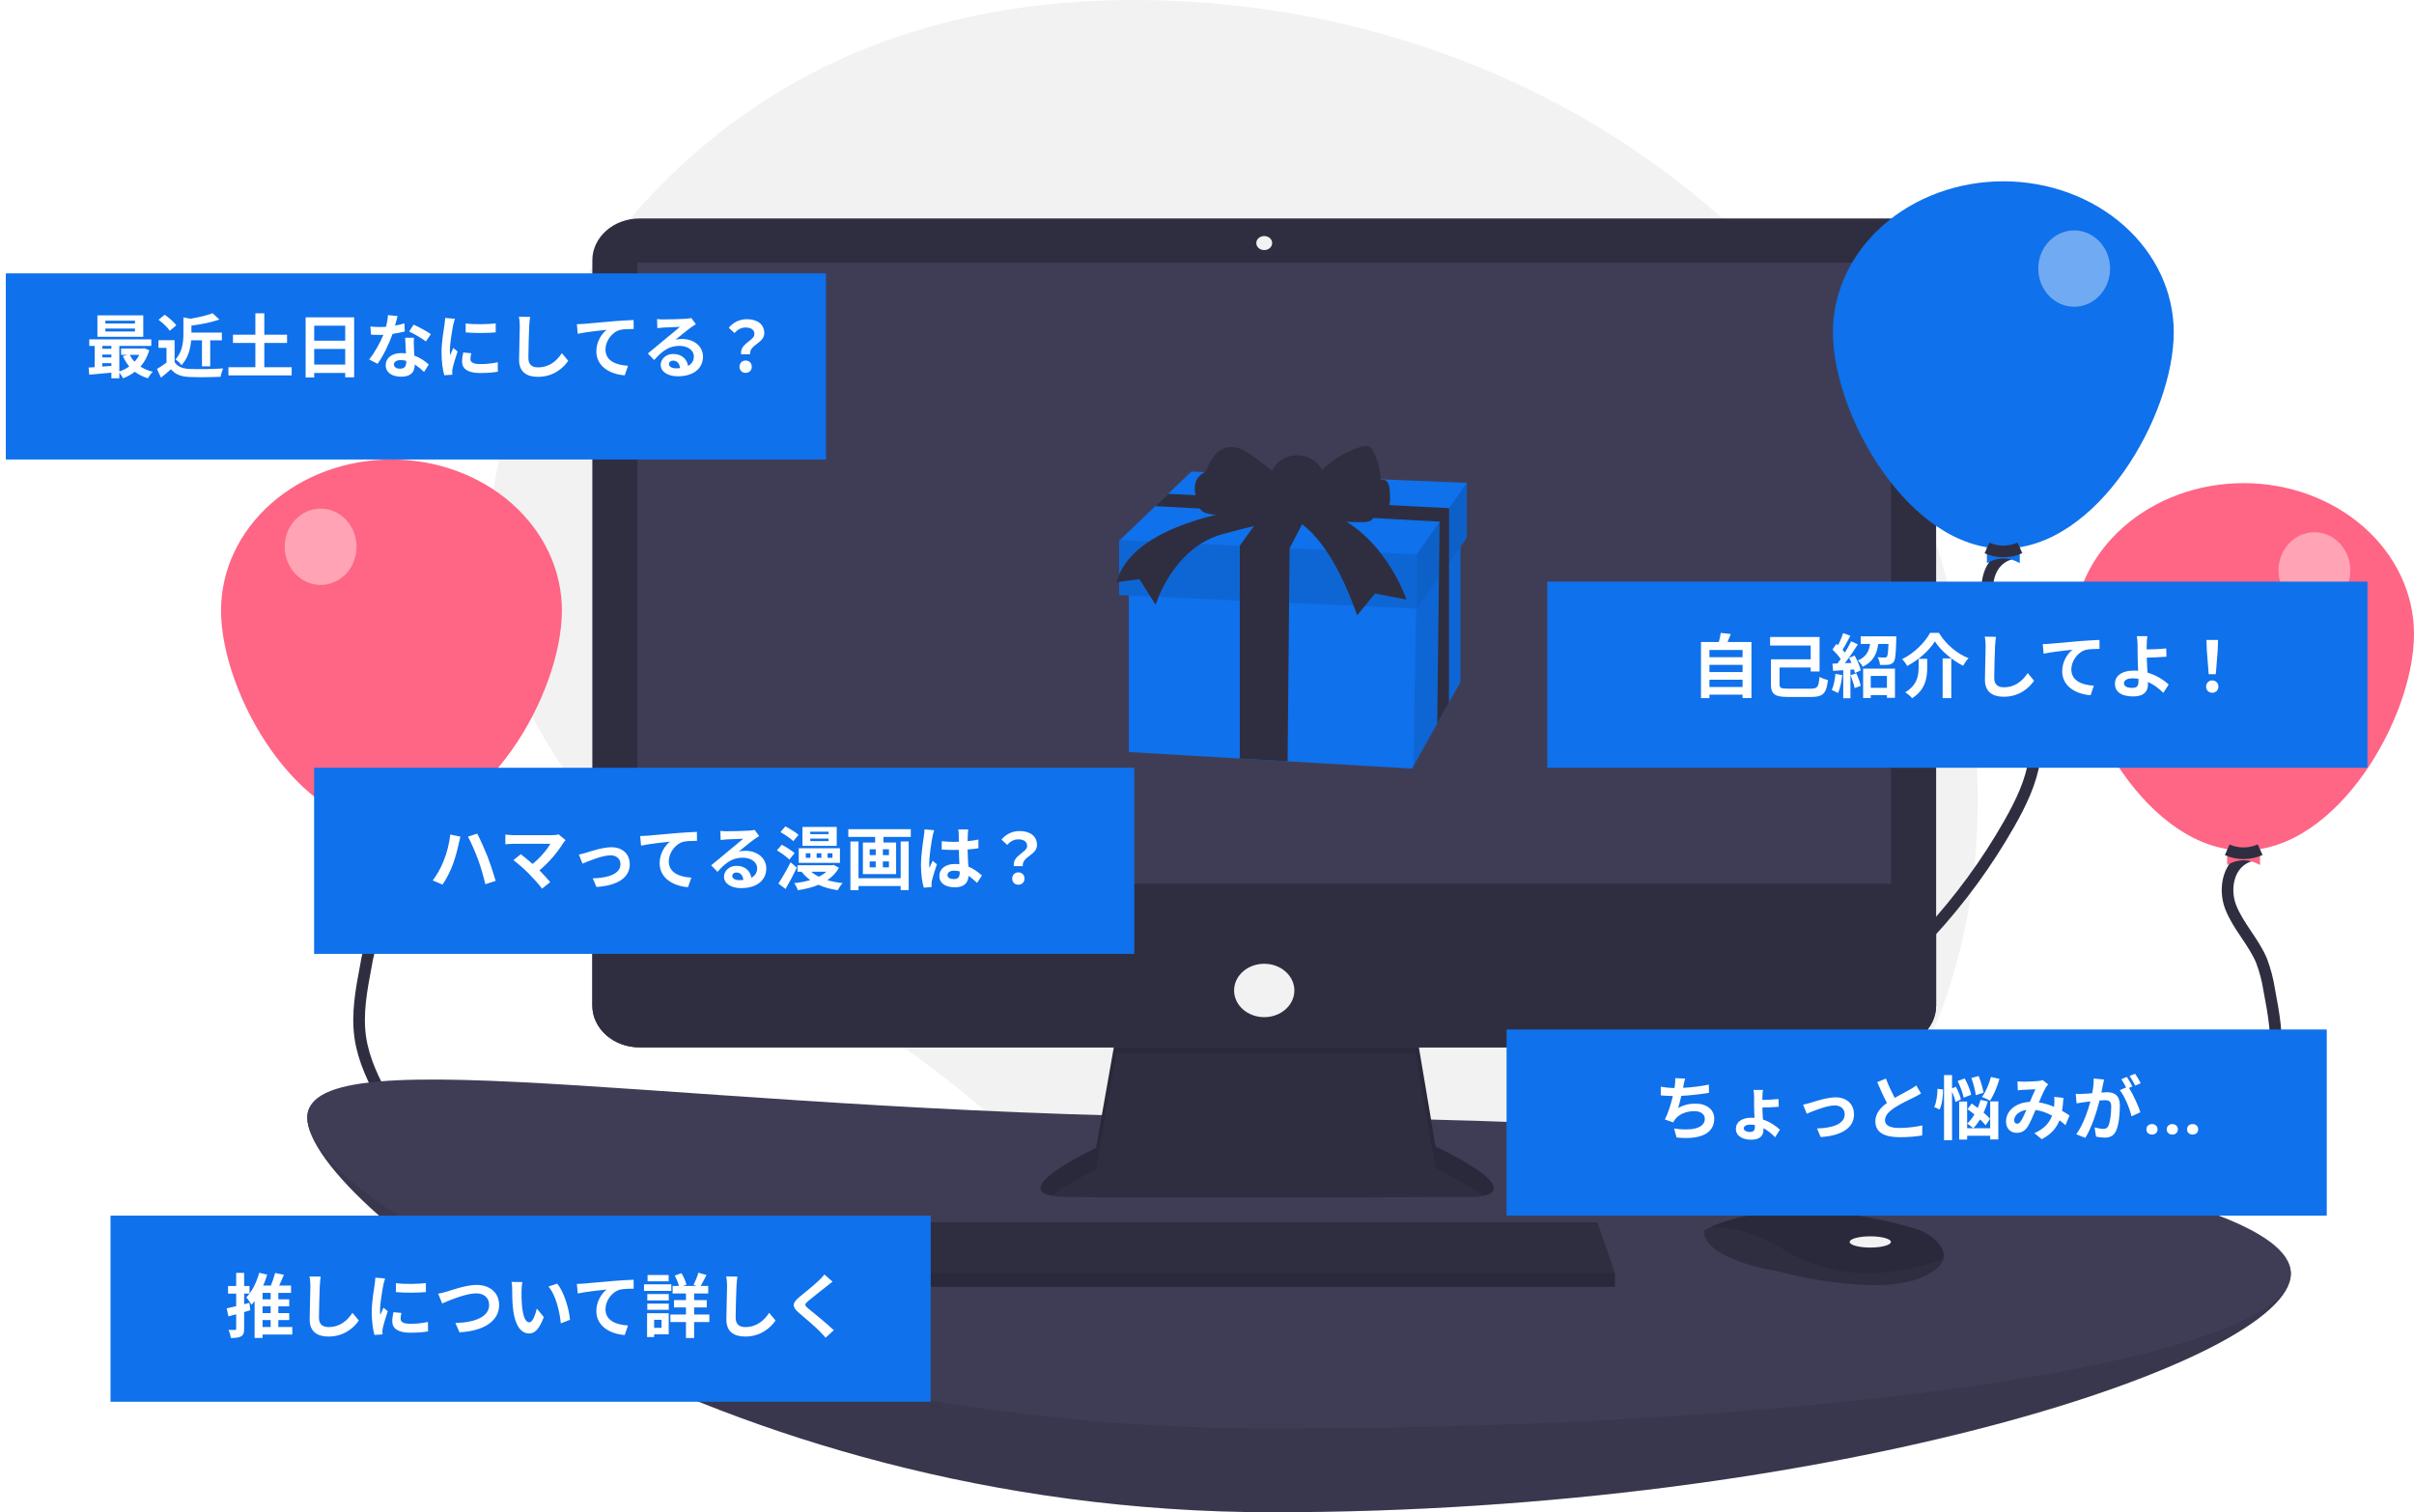 <svg width="415" height="260" viewBox="0 0 415 260" fill="none" xmlns="http://www.w3.org/2000/svg">
<path d="M333.841 96.717C317.985 41.503 263.2 1.647 198.894 0.049C164.898 -0.796 129.124 9.189 103.078 44.13C56.518 106.592 105.939 149.754 140.394 170.265C157.04 180.194 172.039 192.132 184.957 205.735C208.23 230.192 253.003 260.584 306.325 212.965C344.973 178.45 344.402 133.494 333.841 96.717Z" fill="#F2F2F2"/>
<path d="M415 109.011C415 123.34 401.882 146.211 385.701 146.211C369.52 146.211 356.403 123.34 356.403 109.011C356.403 102.129 359.489 95.53 364.984 90.664C370.479 85.798 377.931 83.064 385.701 83.064C393.472 83.064 400.924 85.798 406.419 90.664C411.913 95.53 415 102.129 415 109.011V109.011Z" fill="#FF6584"/>
<path d="M386.786 147.134C383.104 148.256 382.223 152.703 383.489 155.964C384.756 159.225 387.438 161.93 388.788 165.164C389.404 166.796 389.846 168.475 390.108 170.179C390.879 174.237 391.652 178.366 391.058 182.447C390.495 186.319 388.724 189.969 386.748 193.458C382.921 200.214 378.266 206.577 372.867 212.431" stroke="#2F2E41" stroke-width="2"/>
<path d="M388.525 148.712C386.643 147.642 384.76 147.642 382.877 148.712V143.71H388.525V148.712Z" fill="#FF6584"/>
<path d="M382.892 146.105C383.77 146.498 384.74 146.702 385.724 146.698C386.708 146.695 387.676 146.484 388.55 146.084" stroke="#2F2E41" stroke-width="2"/>
<path opacity="0.4" d="M397.88 104.634C401.291 104.634 404.057 101.695 404.057 98.069C404.057 94.444 401.291 91.505 397.88 91.505C394.468 91.505 391.702 94.444 391.702 98.069C391.702 101.695 394.468 104.634 397.88 104.634Z" fill="white"/>
<path d="M38 104.947C38 119.277 51.117 142.147 67.299 142.147C83.48 142.147 96.597 119.277 96.597 104.947C96.597 98.065 93.511 91.466 88.016 86.6C82.521 81.734 75.069 79 67.299 79C59.528 79 52.076 81.734 46.581 86.6C41.087 91.466 38 98.065 38 104.947V104.947Z" fill="#FF6584"/>
<path d="M66.214 143.07C69.895 144.192 70.777 148.639 69.51 151.9C68.244 155.161 65.562 157.866 64.212 161.101C63.596 162.732 63.154 164.411 62.892 166.115C62.121 170.173 61.348 174.302 61.942 178.384C62.505 182.255 64.276 185.905 66.252 189.394C70.079 196.15 74.734 202.513 80.133 208.367" stroke="#2F2E41" stroke-width="2"/>
<path d="M64.475 144.648C66.357 143.578 68.24 143.578 70.123 144.648V139.646H64.475V144.648Z" fill="#FF6584"/>
<path d="M70.108 142.041C69.23 142.435 68.26 142.638 67.276 142.634C66.292 142.631 65.324 142.42 64.45 142.021" stroke="#2F2E41" stroke-width="2"/>
<path opacity="0.4" d="M55.12 100.57C58.532 100.57 61.298 97.631 61.298 94.005C61.298 90.38 58.532 87.441 55.12 87.441C51.709 87.441 48.943 90.38 48.943 94.005C48.943 97.631 51.709 100.57 55.12 100.57Z" fill="white"/>
<path d="M393.82 219.048C393.82 233.81 315.431 260 218.734 260C122.037 260 52.826 206.926 52.826 192.164C52.826 177.403 122.037 206.544 218.734 206.544C315.431 206.544 393.82 204.287 393.82 219.048Z" fill="#3F3D56"/>
<path opacity="0.1" d="M393.82 219.048C393.82 233.81 315.431 260 218.734 260C122.037 260 52.826 206.926 52.826 192.164C52.826 177.403 122.037 206.544 218.734 206.544C315.431 206.544 393.82 204.287 393.82 219.048Z" fill="black"/>
<path d="M393.82 218.892C393.82 233.654 315.431 245.62 218.734 245.62C122.037 245.62 52.826 206.926 52.826 192.164C52.826 177.403 122.037 192.164 218.734 192.164C315.431 192.164 393.82 204.131 393.82 218.892Z" fill="#3F3D56"/>
<path d="M191.974 177.294L188.428 197.342C188.428 197.342 170.972 205.554 183.246 205.796C195.519 206.037 253.342 205.796 253.342 205.796C253.342 205.796 264.525 205.796 246.796 197.1L243.25 176.086L191.974 177.294Z" fill="#2F2E41"/>
<path opacity="0.1" d="M180.777 205.578C183.564 203.382 188.428 201.093 188.428 201.093L191.974 181.045L243.25 181.088L246.796 200.852C250.93 202.879 253.491 204.434 254.99 205.626C257.267 205.166 259.755 203.456 246.796 197.1L243.25 176.086L191.974 177.294L188.428 197.342C188.428 197.342 173.76 204.244 180.777 205.578Z" fill="black"/>
<path d="M324.726 37.562H109.953C105.467 37.562 101.83 40.783 101.83 44.755V172.879C101.83 176.851 105.467 180.072 109.953 180.072H324.726C329.212 180.072 332.848 176.851 332.848 172.879V44.755C332.848 40.783 329.212 37.562 324.726 37.562Z" fill="#2F2E41"/>
<path d="M325.075 45.171H109.603V151.932H325.075V45.171Z" fill="#3F3D56"/>
<path d="M217.339 42.997C218.092 42.997 218.703 42.456 218.703 41.789C218.703 41.122 218.092 40.581 217.339 40.581C216.586 40.581 215.975 41.122 215.975 41.789C215.975 42.456 216.586 42.997 217.339 42.997Z" fill="#F2F2F2"/>
<path d="M332.848 160.386V172.878C332.848 173.823 332.638 174.759 332.23 175.631C331.822 176.504 331.224 177.297 330.469 177.965C329.715 178.633 328.82 179.163 327.834 179.524C326.849 179.886 325.792 180.072 324.726 180.072H109.953C108.886 180.072 107.83 179.886 106.844 179.524C105.859 179.163 104.963 178.633 104.209 177.965C103.455 177.297 102.856 176.504 102.448 175.631C102.04 174.759 101.83 173.823 101.83 172.878V160.386H332.848Z" fill="#2F2E41"/>
<path d="M277.617 218.839V221.254H130.878V219.322L131.08 218.839L134.696 210.143H274.616L277.617 218.839Z" fill="#2F2E41"/>
<path d="M334.086 216.474C333.819 217.486 332.81 218.554 330.53 219.564C322.347 223.187 305.71 218.597 305.71 218.597C305.71 218.597 292.891 216.665 292.891 211.593C293.25 211.374 293.626 211.177 294.014 211.001C297.454 209.389 308.861 205.412 329.085 211.169C330.575 211.584 331.906 212.356 332.93 213.4C333.749 214.25 334.392 215.328 334.086 216.474Z" fill="#2F2E41"/>
<path opacity="0.1" d="M334.086 216.474C324.071 219.873 315.144 220.126 305.982 214.491C301.362 211.651 297.165 210.948 294.014 211.001C297.454 209.389 308.861 205.412 329.085 211.169C330.575 211.584 331.906 212.356 332.93 213.4C333.749 214.25 334.392 215.328 334.086 216.474Z" fill="black"/>
<path d="M321.529 214.491C323.487 214.491 325.075 214.059 325.075 213.525C325.075 212.991 323.487 212.559 321.529 212.559C319.571 212.559 317.983 212.991 317.983 213.525C317.983 214.059 319.571 214.491 321.529 214.491Z" fill="#F2F2F2"/>
<path d="M217.339 174.878C220.201 174.878 222.521 172.824 222.521 170.289C222.521 167.755 220.201 165.7 217.339 165.7C214.477 165.7 212.157 167.755 212.157 170.289C212.157 172.824 214.477 174.878 217.339 174.878Z" fill="#F2F2F2"/>
<path opacity="0.1" d="M277.617 218.839V221.254H130.878V219.322L131.08 218.839H277.617Z" fill="black"/>
<path d="M345.486 95.241C341.804 96.363 340.922 100.81 342.189 104.071C343.455 107.332 346.138 110.037 347.487 113.272C348.103 114.903 348.545 116.582 348.808 118.286C349.579 122.344 350.352 126.473 349.758 130.555C349.194 134.426 347.423 138.076 345.447 141.566C341.62 148.322 336.965 154.684 331.566 160.538" stroke="#2F2E41" stroke-width="2"/>
<path d="M373.699 57.118C373.699 71.448 360.582 94.318 344.401 94.318C328.22 94.318 315.102 71.448 315.102 57.118C315.102 50.236 318.189 43.637 323.683 38.771C329.178 33.905 336.63 31.171 344.401 31.171C352.171 31.171 359.624 33.905 365.118 38.771C370.613 43.637 373.699 50.236 373.699 57.118V57.118Z" fill="#0F71EB"/>
<path d="M347.225 96.819C345.342 95.749 343.459 95.749 341.577 96.819V91.817H347.225V96.819Z" fill="#0F71EB"/>
<path d="M341.592 94.212C342.469 94.606 343.44 94.809 344.423 94.805C345.407 94.802 346.376 94.591 347.25 94.192" stroke="#2F2E41" stroke-width="2"/>
<path opacity="0.4" d="M356.579 52.741C359.991 52.741 362.757 49.802 362.757 46.177C362.757 42.551 359.991 39.612 356.579 39.612C353.167 39.612 350.402 42.551 350.402 46.177C350.402 49.802 353.167 52.741 356.579 52.741Z" fill="white"/>
<path d="M251.071 90.204V117.258L242.995 131.688V131.69L242.739 132.145L221.358 130.895L213.139 130.413L194.063 129.297V96.935L213.139 97.411L221.669 97.625L243.251 98.165L251.071 90.204Z" fill="#0F71EB"/>
<path opacity="0.1" d="M251.071 91.8V117.258L249.098 120.783V120.785L247.074 124.398V124.399L242.995 131.688L243.451 104.633L243.543 99.176L247.422 95.375V95.374L249.114 93.717L251.071 91.8Z" fill="black"/>
<path d="M252.167 83.019V92.469L251.071 94.016L249.112 96.779L247.377 99.228L243.543 104.637L243.451 104.633L192.382 102.307V92.987L192.511 92.864L198.608 87.019L200.815 84.904L204.807 81.077L252.167 83.019Z" fill="#0F71EB"/>
<path opacity="0.1" d="M243.543 95.317V104.637L192.382 102.307V92.987L192.511 92.864L243.543 95.317Z" fill="black"/>
<path opacity="0.15" d="M252.167 83.019V92.469L243.543 104.637V95.317L252.167 83.019Z" fill="black"/>
<path d="M249.118 87.367L249.114 93.717L249.112 96.779L249.098 120.783V120.785L247.074 124.398L247.377 99.228L247.422 95.375V95.374L247.491 89.687L198.608 87.019L200.815 84.904L249.118 87.367Z" fill="#2F2E41"/>
<path d="M225.125 87.679L221.7 94.267L221.669 97.625L221.358 130.895L213.139 130.413V93.828L217.524 87.679H225.125Z" fill="#2F2E41"/>
<path d="M213.845 88.123C211.866 88.706 209.739 88.772 207.719 88.313C207.326 88.246 206.957 88.094 206.645 87.872C206.309 87.543 206.079 87.14 205.98 86.706C205.623 85.808 205.425 84.866 205.393 83.914C205.418 82.964 205.828 81.972 206.704 81.422C206.882 81.327 207.048 81.216 207.201 81.091C207.384 80.887 207.515 80.651 207.587 80.398C208.186 78.816 209.346 77.145 211.209 76.892C212.927 76.659 214.491 77.721 215.814 78.719L218.72 80.909C219.042 80.141 219.619 79.478 220.375 79.006C221.13 78.534 222.029 78.276 222.954 78.265C223.878 78.254 224.785 78.49 225.555 78.944C226.325 79.397 226.922 80.046 227.268 80.805C229.028 79.049 231.247 77.701 233.731 76.878C234.282 76.696 234.928 76.548 235.43 76.819C235.74 77.022 235.975 77.301 236.106 77.622C236.897 79.155 237.326 80.815 237.366 82.5C237.569 82.439 237.789 82.439 237.992 82.501C238.195 82.563 238.369 82.683 238.486 82.843C238.711 83.167 238.839 83.537 238.859 83.918C238.936 84.506 238.975 85.098 238.975 85.69C238.974 86.314 238.909 86.988 238.449 87.462C237.856 88.074 236.831 88.139 235.92 88.158C236.358 88.502 236.144 89.197 235.659 89.489C235.174 89.78 234.547 89.786 233.96 89.781C231.7 89.761 229.295 89.704 227.415 88.593C226.672 88.154 226.05 87.57 225.306 87.133C223.482 86.064 221.191 86.013 219.079 86.102C217.173 86.181 215.66 87.584 213.845 88.123Z" fill="#2F2E41"/>
<path d="M213.431 87.679C213.431 87.679 194.575 90.009 191.943 100.106L195.89 99.589L198.667 103.99C198.667 103.99 201.591 94.152 210.215 91.822C218.839 89.492 221.909 89.103 221.909 89.103C221.909 89.103 227.902 90.398 233.311 105.802L236.38 102.048L241.789 103.084C241.789 103.084 237.842 91.045 227.171 87.679L213.431 87.679Z" fill="#2F2E41"/>
<g filter="url(#filter0_d)">
<path d="M1 45H142V77H1V45Z" fill="#0F71EB"/>
</g>
<g filter="url(#filter1_d)">
<path d="M19 207H160V239H19V207Z" fill="#0F71EB"/>
</g>
<g filter="url(#filter2_d)">
<rect x="266" y="98" width="141" height="32" fill="#0F71EB"/>
</g>
<g filter="url(#filter3_d)">
<rect x="54" y="130" width="141" height="32" fill="#0F71EB"/>
</g>
<g filter="url(#filter4_d)">
<rect x="259" y="175" width="141" height="32" fill="#0F71EB"/>
</g>
<path d="M23.202 55.624H18.114V55.132H23.202V55.624ZM23.202 56.992H18.114V56.488H23.202V56.992ZM24.63 54.22H16.746V57.904H24.63V54.22ZM23.946 61.012C23.73 61.444 23.454 61.84 23.13 62.188C22.806 61.84 22.53 61.444 22.326 61.012H23.946ZM17.586 62.44H19.146V62.908C18.618 62.956 18.09 62.992 17.586 63.028V62.44ZM17.586 60.952H19.146V61.456H17.586V60.952ZM19.146 59.476V59.956H17.586V59.476H19.146ZM24.786 59.872L24.546 59.92H20.814V61.012H21.918L21.126 61.228C21.414 61.888 21.786 62.488 22.218 63.004C21.714 63.376 21.126 63.664 20.514 63.868V59.476H26.01V58.348H15.342V59.476H16.278V63.124C15.906 63.16 15.546 63.172 15.234 63.196L15.342 64.42C16.398 64.324 17.766 64.204 19.146 64.072V65.044H20.514V64.072C20.754 64.36 21.018 64.756 21.15 65.032C21.894 64.756 22.578 64.384 23.19 63.916C23.826 64.408 24.57 64.78 25.422 65.032C25.614 64.696 25.986 64.18 26.262 63.916C25.47 63.724 24.75 63.424 24.15 63.028C24.822 62.272 25.338 61.336 25.662 60.208L24.786 59.872ZM34.722 58.504V62.98H36.138V58.504H38.142V57.184H32.91V55.984C34.542 55.768 36.33 55.432 37.722 54.94L36.546 53.848C35.622 54.22 34.17 54.556 32.754 54.796L31.53 54.568V57.304C31.53 58.696 31.386 60.496 30.162 61.804C30.498 61.984 31.002 62.476 31.194 62.788C32.346 61.6 32.742 59.92 32.862 58.504H34.722ZM30.318 55.924C29.91 55.36 29.034 54.616 28.314 54.112L27.258 54.976C27.966 55.504 28.818 56.296 29.19 56.872L30.318 55.924ZM30.018 58.492H27.246V59.8H28.626V62.332C28.098 62.74 27.498 63.136 26.982 63.436L27.678 64.924C28.338 64.42 28.866 63.952 29.394 63.484C30.174 64.42 31.158 64.756 32.634 64.816C34.062 64.876 36.474 64.852 37.914 64.78C37.986 64.372 38.202 63.676 38.358 63.34C36.762 63.46 34.062 63.496 32.658 63.436C31.41 63.388 30.51 63.064 30.018 62.26V58.492ZM45.438 63.136V58.96H49.35V57.544H45.438V53.86H43.902V57.544H40.05V58.96H43.902V63.136H39.27V64.54H50.142V63.136H45.438ZM54.018 62.68V59.992H59.346V62.68H54.018ZM59.346 55.996V58.576H54.018V55.996H59.346ZM52.542 54.556V64.9H54.018V64.12H59.346V64.876H60.882V54.556H52.542ZM68.346 54.34L66.69 54.172C66.666 54.796 66.534 55.516 66.366 56.176C65.994 56.212 65.634 56.224 65.274 56.224C64.83 56.224 64.194 56.2 63.678 56.14L63.786 57.532C64.302 57.568 64.794 57.58 65.286 57.58C65.49 57.58 65.694 57.58 65.91 57.568C65.382 58.864 64.41 60.628 63.462 61.804L64.914 62.548C65.886 61.192 66.906 59.092 67.482 57.412C68.286 57.292 69.03 57.136 69.582 56.992L69.534 55.6C69.066 55.744 68.502 55.876 67.914 55.984C68.094 55.336 68.25 54.724 68.346 54.34ZM67.722 62.644C67.722 62.224 68.166 61.912 68.862 61.912C69.198 61.912 69.522 61.96 69.834 62.032C69.834 62.128 69.834 62.2 69.834 62.272C69.834 62.932 69.582 63.388 68.754 63.388C68.094 63.388 67.722 63.088 67.722 62.644ZM71.154 58.072H69.654C69.678 58.804 69.738 59.872 69.786 60.76C69.51 60.736 69.246 60.712 68.958 60.712C67.29 60.712 66.306 61.612 66.306 62.788C66.306 64.108 67.482 64.768 68.97 64.768C70.674 64.768 71.286 63.904 71.286 62.788C71.286 62.752 71.286 62.704 71.286 62.668C71.946 63.064 72.486 63.568 72.906 63.952L73.71 62.668C73.098 62.116 72.258 61.516 71.226 61.132C71.202 60.532 71.166 59.956 71.154 59.608C71.142 59.08 71.118 58.576 71.154 58.072ZM73.218 58.708L74.07 57.448C73.458 57.004 71.97 56.188 71.106 55.816L70.338 57.004C71.154 57.376 72.522 58.156 73.218 58.708ZM80.058 55.612V57.148C81.57 57.292 83.742 57.28 85.218 57.148V55.6C83.922 55.756 81.534 55.816 80.058 55.612ZM81.018 60.736L79.638 60.604C79.506 61.216 79.434 61.696 79.434 62.164C79.434 63.4 80.43 64.132 82.494 64.132C83.85 64.132 84.81 64.048 85.59 63.904L85.566 62.284C84.51 62.5 83.622 62.596 82.554 62.596C81.33 62.596 80.874 62.272 80.874 61.744C80.874 61.42 80.922 61.132 81.018 60.736ZM78.21 54.808L76.53 54.664C76.518 55.048 76.446 55.504 76.41 55.84C76.278 56.764 75.906 58.792 75.906 60.592C75.906 62.224 76.134 63.688 76.374 64.516L77.766 64.42C77.754 64.252 77.742 64.06 77.742 63.928C77.742 63.808 77.766 63.544 77.802 63.364C77.934 62.728 78.33 61.42 78.666 60.424L77.922 59.836C77.754 60.232 77.562 60.652 77.382 61.06C77.346 60.82 77.334 60.508 77.334 60.28C77.334 59.08 77.754 56.68 77.91 55.876C77.958 55.66 78.114 55.06 78.21 54.808ZM91.134 54.484L89.202 54.46C89.31 54.94 89.358 55.516 89.358 56.08C89.358 57.112 89.238 60.268 89.238 61.876C89.238 63.928 90.51 64.792 92.478 64.792C95.214 64.792 96.918 63.184 97.686 62.032L96.594 60.712C95.73 62.02 94.47 63.16 92.49 63.16C91.554 63.16 90.834 62.764 90.834 61.552C90.834 60.064 90.93 57.376 90.978 56.08C91.002 55.6 91.062 54.988 91.134 54.484ZM99.17 55.744L99.326 57.388C100.718 57.088 103.166 56.824 104.294 56.704C103.49 57.316 102.518 58.684 102.518 60.412C102.518 63.004 104.894 64.36 107.402 64.528L107.966 62.884C105.938 62.776 104.09 62.056 104.09 60.088C104.09 58.66 105.17 57.1 106.622 56.716C107.258 56.572 108.29 56.572 108.938 56.56L108.926 55.024C108.086 55.048 106.766 55.132 105.53 55.228C103.334 55.42 101.354 55.6 100.358 55.684C100.118 55.708 99.65 55.732 99.17 55.744ZM114.998 62.584C114.998 62.284 115.286 62.008 115.742 62.008C116.39 62.008 116.834 62.512 116.906 63.292C116.69 63.316 116.462 63.328 116.21 63.328C115.49 63.328 114.998 63.028 114.998 62.584ZM112.958 54.856L113.006 56.416C113.282 56.38 113.666 56.344 113.99 56.32C114.626 56.284 116.282 56.212 116.894 56.2C116.306 56.716 115.058 57.724 114.386 58.276C113.678 58.864 112.226 60.088 111.374 60.772L112.466 61.9C113.75 60.436 114.95 59.464 116.786 59.464C118.202 59.464 119.282 60.196 119.282 61.276C119.282 62.008 118.946 62.56 118.286 62.908C118.118 61.768 117.218 60.856 115.73 60.856C114.458 60.856 113.582 61.756 113.582 62.728C113.582 63.928 114.842 64.696 116.51 64.696C119.414 64.696 120.854 63.196 120.854 61.3C120.854 59.548 119.306 58.276 117.266 58.276C116.882 58.276 116.522 58.312 116.126 58.408C116.882 57.808 118.142 56.752 118.79 56.296C119.066 56.092 119.354 55.924 119.63 55.744L118.85 54.676C118.706 54.724 118.43 54.76 117.938 54.808C117.254 54.868 114.686 54.916 114.05 54.916C113.714 54.916 113.294 54.904 112.958 54.856ZM127.406 60.916H128.954C128.774 59.248 131.39 59.044 131.39 57.28C131.39 55.684 130.118 54.88 128.378 54.88C127.094 54.88 126.038 55.456 125.282 56.344L126.266 57.256C126.854 56.632 127.442 56.308 128.186 56.308C129.122 56.308 129.698 56.716 129.698 57.436C129.698 58.6 127.154 59.032 127.406 60.916ZM128.186 64.108C128.798 64.108 129.242 63.676 129.242 63.052C129.242 62.416 128.798 61.984 128.186 61.984C127.586 61.984 127.13 62.416 127.13 63.052C127.13 63.676 127.574 64.108 128.186 64.108Z" fill="white"/>
<path d="M76.259 148.04C75.851 149.096 75.143 150.392 74.399 151.376L76.079 152.084C76.703 151.184 77.411 149.816 77.843 148.652C78.263 147.536 78.695 145.892 78.863 145.04C78.911 144.776 79.055 144.188 79.151 143.84L77.399 143.48C77.255 145.004 76.799 146.708 76.259 148.04ZM82.187 147.788C82.667 149.084 83.099 150.608 83.435 152.024L85.211 151.448C84.875 150.26 84.239 148.352 83.819 147.26C83.363 146.108 82.535 144.26 82.043 143.324L80.447 143.84C80.951 144.764 81.731 146.528 82.187 147.788ZM97.235 144.44L96.035 143.456C95.783 143.54 95.375 143.588 94.919 143.588H88.259C87.851 143.588 87.191 143.528 86.879 143.48V145.16C87.131 145.136 87.779 145.076 88.259 145.076H94.607C94.043 146.06 92.915 147.452 91.559 148.532C90.803 147.872 90.011 147.224 89.531 146.864L88.259 147.884C88.979 148.4 90.203 149.48 90.899 150.188C91.679 150.98 92.687 152.108 93.191 152.78L94.595 151.664C94.127 151.1 93.419 150.32 92.735 149.636C94.427 148.268 95.963 146.348 96.827 144.944C96.923 144.788 97.067 144.632 97.235 144.44ZM99.515 146.924L100.139 148.484C101.159 148.052 103.559 147.056 104.951 147.056C105.995 147.056 106.667 147.68 106.667 148.58C106.667 150.212 104.651 150.944 101.903 151.016L102.539 152.492C106.355 152.252 108.263 150.776 108.263 148.604C108.263 146.792 106.991 145.664 105.095 145.664C103.643 145.664 101.603 146.348 100.787 146.6C100.427 146.708 99.875 146.852 99.515 146.924ZM110.053 143.744L110.209 145.388C111.601 145.088 114.049 144.824 115.177 144.704C114.373 145.316 113.401 146.684 113.401 148.412C113.401 151.004 115.777 152.36 118.285 152.528L118.849 150.884C116.821 150.776 114.973 150.056 114.973 148.088C114.973 146.66 116.053 145.1 117.505 144.716C118.141 144.572 119.173 144.572 119.821 144.56L119.809 143.024C118.969 143.048 117.649 143.132 116.413 143.228C114.217 143.42 112.237 143.6 111.241 143.684C111.001 143.708 110.533 143.732 110.053 143.744ZM125.881 150.584C125.881 150.284 126.169 150.008 126.625 150.008C127.273 150.008 127.717 150.512 127.789 151.292C127.573 151.316 127.345 151.328 127.093 151.328C126.373 151.328 125.881 151.028 125.881 150.584ZM123.841 142.856L123.889 144.416C124.165 144.38 124.549 144.344 124.873 144.32C125.509 144.284 127.165 144.212 127.777 144.2C127.189 144.716 125.941 145.724 125.269 146.276C124.561 146.864 123.109 148.088 122.257 148.772L123.349 149.9C124.633 148.436 125.833 147.464 127.669 147.464C129.085 147.464 130.165 148.196 130.165 149.276C130.165 150.008 129.829 150.56 129.169 150.908C129.001 149.768 128.101 148.856 126.613 148.856C125.341 148.856 124.465 149.756 124.465 150.728C124.465 151.928 125.725 152.696 127.393 152.696C130.297 152.696 131.737 151.196 131.737 149.3C131.737 147.548 130.189 146.276 128.149 146.276C127.765 146.276 127.405 146.312 127.009 146.408C127.765 145.808 129.025 144.752 129.673 144.296C129.949 144.092 130.237 143.924 130.513 143.744L129.733 142.676C129.589 142.724 129.313 142.76 128.821 142.808C128.137 142.868 125.569 142.916 124.933 142.916C124.597 142.916 124.177 142.904 123.841 142.856ZM142.441 143.408H139.297V142.988H142.441V143.408ZM142.441 144.608H139.297V144.176H142.441V144.608ZM143.845 142.172H137.953V145.424H143.845V142.172ZM143.113 147.488H142.273V146.696H143.113V147.488ZM141.205 147.488H140.389V146.696H141.205V147.488ZM139.321 147.488H138.529V146.696H139.321V147.488ZM144.397 145.832H137.317V148.352H144.397V145.832ZM137.281 143.528C136.777 143.072 135.757 142.46 135.013 142.076L134.173 143.06C134.929 143.492 135.925 144.152 136.381 144.62L137.281 143.528ZM136.609 146.672C136.117 146.24 135.133 145.616 134.401 145.232L133.561 146.204C134.293 146.636 135.265 147.32 135.697 147.788L136.609 146.672ZM135.913 148.244C135.253 149.588 134.401 151.028 133.813 151.904L135.049 152.84C135.697 151.712 136.405 150.392 136.981 149.18L135.913 148.244ZM142.057 149.876C141.697 150.212 141.253 150.488 140.761 150.728C140.269 150.476 139.825 150.2 139.465 149.876H142.057ZM143.329 148.712L143.077 148.76H137.101V149.876H137.809C138.229 150.428 138.721 150.896 139.297 151.304C138.433 151.568 137.497 151.736 136.537 151.844C136.777 152.144 137.053 152.708 137.173 153.056C138.421 152.864 139.633 152.576 140.701 152.12C141.673 152.564 142.777 152.864 144.013 153.056C144.193 152.696 144.565 152.12 144.865 151.832C143.917 151.724 143.029 151.568 142.237 151.316C143.077 150.752 143.761 150.056 144.229 149.18L143.329 148.712ZM154.837 150.992H147.589V144.68H146.197V153.044H147.589V152.336H154.837V153.032H156.217V144.68H154.837V150.992ZM152.821 147.02H151.777V146.012H152.821V147.02ZM152.821 149.12H151.777V148.1H152.821V149.12ZM149.509 148.1H150.553V149.12H149.509V148.1ZM149.509 146.012H150.553V147.02H149.509V146.012ZM145.837 142.556V143.888H150.445V144.848H148.345V150.284H154.057V144.848H151.873V143.888H156.577V142.556H145.837ZM162.889 150.44C162.889 149.984 163.345 149.696 164.029 149.696C164.353 149.696 164.677 149.744 164.989 149.828C164.989 149.912 164.989 149.984 164.989 150.044C164.989 150.752 164.737 151.136 164.005 151.136C163.369 151.136 162.889 150.932 162.889 150.44ZM166.453 142.604H164.737C164.785 142.844 164.821 143.216 164.821 143.396C164.821 143.648 164.833 144.14 164.833 144.728C164.557 144.74 164.269 144.74 163.993 144.74C163.273 144.74 162.577 144.704 161.893 144.632V146.06C162.601 146.108 163.285 146.132 163.993 146.132C164.269 146.132 164.557 146.132 164.845 146.12C164.857 146.972 164.905 147.848 164.929 148.592C164.689 148.556 164.425 148.544 164.149 148.544C162.517 148.544 161.485 149.384 161.485 150.596C161.485 151.856 162.517 152.552 164.173 152.552C165.793 152.552 166.441 151.736 166.513 150.584C166.993 150.908 167.473 151.328 167.977 151.796L168.805 150.536C168.229 150.008 167.473 149.396 166.477 148.988C166.429 148.172 166.369 147.212 166.345 146.048C167.005 146 167.629 145.928 168.205 145.844V144.344C167.629 144.464 167.005 144.56 166.345 144.62C166.357 144.092 166.369 143.648 166.381 143.384C166.393 143.12 166.417 142.832 166.453 142.604ZM160.597 142.736L158.941 142.592C158.929 142.976 158.869 143.432 158.821 143.768C158.689 144.692 158.329 146.96 158.329 148.772C158.329 150.404 158.557 151.772 158.809 152.612L160.165 152.504C160.153 152.336 160.141 152.132 160.141 152.012C160.141 151.88 160.165 151.616 160.201 151.448C160.345 150.8 160.729 149.576 161.065 148.592L160.333 147.992C160.153 148.4 159.949 148.808 159.793 149.228C159.757 148.988 159.745 148.688 159.745 148.448C159.745 147.248 160.141 144.608 160.321 143.804C160.357 143.588 160.501 142.976 160.597 142.736ZM174.289 148.916H175.837C175.657 147.248 178.273 147.044 178.273 145.28C178.273 143.684 177.001 142.88 175.261 142.88C173.977 142.88 172.921 143.456 172.165 144.344L173.149 145.256C173.737 144.632 174.325 144.308 175.069 144.308C176.005 144.308 176.581 144.716 176.581 145.436C176.581 146.6 174.037 147.032 174.289 148.916ZM175.069 152.108C175.681 152.108 176.125 151.676 176.125 151.052C176.125 150.416 175.681 149.984 175.069 149.984C174.469 149.984 174.013 150.416 174.013 151.052C174.013 151.676 174.457 152.108 175.069 152.108Z" fill="white"/>
<path d="M42.882 223.996L41.97 224.236V222.412H42.894V221.104H41.97V218.848H40.602V221.104H39.21V222.412H40.602V224.572C39.99 224.716 39.426 224.848 38.97 224.944L39.27 226.324L40.602 225.964V228.424C40.602 228.604 40.542 228.652 40.398 228.652C40.242 228.664 39.75 228.664 39.282 228.64C39.462 229.036 39.642 229.648 39.678 230.032C40.506 230.032 41.07 229.984 41.466 229.744C41.85 229.528 41.97 229.144 41.97 228.436V225.58C42.33 225.472 42.69 225.376 43.038 225.268L42.882 223.996ZM45.138 226.96H46.53V228.148H45.138V226.96ZM46.53 223.396H45.138V222.28H46.53V223.396ZM46.53 225.76H45.138V224.596H46.53V225.76ZM50.25 228.148H47.85V226.96H49.722V225.76H47.85V224.596H49.722V223.396H47.85V222.28H50.034V221.02H47.994C48.27 220.444 48.546 219.796 48.81 219.172L47.298 218.86C47.13 219.508 46.854 220.324 46.578 221.02H45.258C45.522 220.408 45.75 219.784 45.93 219.148L44.562 218.824C44.118 220.456 43.326 222.064 42.342 223.06C42.618 223.36 43.062 224.008 43.242 224.32C43.422 224.128 43.602 223.912 43.77 223.684V230.032H45.138V229.444H50.25V228.148ZM55.134 219.484L53.202 219.46C53.31 219.94 53.358 220.516 53.358 221.08C53.358 222.112 53.238 225.268 53.238 226.876C53.238 228.928 54.51 229.792 56.478 229.792C59.214 229.792 60.918 228.184 61.686 227.032L60.594 225.712C59.73 227.02 58.47 228.16 56.49 228.16C55.554 228.16 54.834 227.764 54.834 226.552C54.834 225.064 54.93 222.376 54.978 221.08C55.002 220.6 55.062 219.988 55.134 219.484ZM68.058 220.612V222.148C69.57 222.292 71.742 222.28 73.218 222.148V220.6C71.922 220.756 69.534 220.816 68.058 220.612ZM69.018 225.736L67.638 225.604C67.506 226.216 67.434 226.696 67.434 227.164C67.434 228.4 68.43 229.132 70.494 229.132C71.85 229.132 72.81 229.048 73.59 228.904L73.566 227.284C72.51 227.5 71.622 227.596 70.554 227.596C69.33 227.596 68.874 227.272 68.874 226.744C68.874 226.42 68.922 226.132 69.018 225.736ZM66.21 219.808L64.53 219.664C64.518 220.048 64.446 220.504 64.41 220.84C64.278 221.764 63.906 223.792 63.906 225.592C63.906 227.224 64.134 228.688 64.374 229.516L65.766 229.42C65.754 229.252 65.742 229.06 65.742 228.928C65.742 228.808 65.766 228.544 65.802 228.364C65.934 227.728 66.33 226.42 66.666 225.424L65.922 224.836C65.754 225.232 65.562 225.652 65.382 226.06C65.346 225.82 65.334 225.508 65.334 225.28C65.334 224.08 65.754 221.68 65.91 220.876C65.958 220.66 66.114 220.06 66.21 219.808ZM75.33 222.424L76.014 224.104C77.262 223.564 80.106 222.364 81.87 222.364C83.31 222.364 84.09 223.228 84.09 224.356C84.09 226.444 81.546 227.38 78.294 227.464L78.99 229.06C83.214 228.844 85.806 227.104 85.806 224.38C85.806 222.16 84.102 220.912 81.93 220.912C80.178 220.912 77.73 221.776 76.806 222.064C76.374 222.184 75.774 222.352 75.33 222.424ZM89.802 220.42L87.954 220.396C88.026 220.768 88.05 221.284 88.05 221.62C88.05 222.352 88.062 223.756 88.182 224.86C88.518 228.076 89.658 229.264 90.978 229.264C91.938 229.264 92.694 228.532 93.486 226.444L92.286 224.98C92.058 225.94 91.578 227.344 91.014 227.344C90.258 227.344 89.898 226.156 89.73 224.428C89.658 223.564 89.646 222.664 89.658 221.884C89.658 221.548 89.718 220.852 89.802 220.42ZM95.802 220.696L94.278 221.188C95.586 222.676 96.222 225.592 96.414 227.524L97.986 226.912C97.854 225.076 96.942 222.076 95.802 220.696ZM99.17 220.744L99.326 222.388C100.718 222.088 103.166 221.824 104.294 221.704C103.49 222.316 102.518 223.684 102.518 225.412C102.518 228.004 104.894 229.36 107.402 229.528L107.966 227.884C105.938 227.776 104.09 227.056 104.09 225.088C104.09 223.66 105.17 222.1 106.622 221.716C107.258 221.572 108.29 221.572 108.938 221.56L108.926 220.024C108.086 220.048 106.766 220.132 105.53 220.228C103.334 220.42 101.354 220.6 100.358 220.684C100.118 220.708 99.65 220.732 99.17 220.744ZM114.95 219.208H111.326V220.288H114.95V219.208ZM115.406 220.816H110.714V221.944H115.406V220.816ZM113.726 226.912V228.292H112.454V226.912H113.726ZM114.962 225.784H111.242V229.876H112.454V229.408H114.962V225.784ZM111.278 225.196H114.974V224.128H111.278V225.196ZM111.278 223.576H114.974V222.484H111.278V223.576ZM121.946 226H119.33V224.788H121.502V223.528H119.33V222.388H121.754V221.092H120.458C120.758 220.588 121.118 219.892 121.454 219.208L120.062 218.812C119.882 219.448 119.522 220.336 119.234 220.912L119.774 221.092H117.434L118.01 220.864C117.878 220.312 117.53 219.508 117.146 218.884L115.994 219.316C116.294 219.856 116.582 220.552 116.726 221.092H115.634V222.388H117.926V223.528H115.874V224.788H117.926V226H115.25V227.296H117.926V230.044H119.33V227.296H121.946V226ZM126.77 219.484L124.838 219.46C124.946 219.94 124.994 220.516 124.994 221.08C124.994 222.112 124.874 225.268 124.874 226.876C124.874 228.928 126.146 229.792 128.114 229.792C130.85 229.792 132.554 228.184 133.322 227.032L132.23 225.712C131.366 227.02 130.106 228.16 128.126 228.16C127.19 228.16 126.47 227.764 126.47 226.552C126.47 225.064 126.566 222.376 126.614 221.08C126.638 220.6 126.698 219.988 126.77 219.484ZM143.126 220.348L141.722 219.112C141.53 219.4 141.146 219.784 140.798 220.132C139.994 220.912 138.35 222.244 137.402 223.012C136.202 224.02 136.106 224.656 137.306 225.676C138.398 226.612 140.162 228.112 140.894 228.868C141.254 229.228 141.602 229.612 141.938 229.984L143.342 228.7C142.118 227.512 139.838 225.712 138.938 224.956C138.29 224.392 138.278 224.26 138.914 223.708C139.718 223.024 141.302 221.8 142.082 221.176C142.358 220.948 142.754 220.636 143.126 220.348Z" fill="white"/>
<path d="M293.874 118.112V116.864H299.574V118.112H293.874ZM299.574 114.308V115.544H293.874V114.308H299.574ZM299.574 111.752V112.988H293.874V111.752H299.574ZM296.982 110.384C297.174 109.952 297.366 109.484 297.546 109.004L295.818 108.812C295.758 109.292 295.626 109.868 295.494 110.384H292.422V120.032H293.874V119.432H299.574V120.02H301.098V110.384H296.982ZM307.434 118.4C306.15 118.4 305.934 118.292 305.934 117.656V114.764H311.286V115.448H312.81V109.52H304.302V110.984H311.286V113.36H304.446V117.68C304.446 119.396 305.178 119.828 307.422 119.828H311.31C313.458 119.828 313.986 119.204 314.25 116.912C313.83 116.84 313.182 116.588 312.798 116.372C312.642 118.1 312.474 118.4 311.274 118.4H307.434ZM315.534 115.856C315.438 116.864 315.246 117.932 314.898 118.64C315.21 118.748 315.738 119 315.99 119.156C316.338 118.388 316.59 117.188 316.71 116.06L315.534 115.856ZM318.138 116.072C318.414 116.78 318.726 117.704 318.834 118.304L319.89 117.92C319.758 117.32 319.446 116.444 319.146 115.76L318.138 116.072ZM317.886 113.108C318.03 113.372 318.174 113.672 318.306 113.972L317.154 114.02C317.91 113.048 318.738 111.836 319.398 110.792L318.234 110.252C317.958 110.84 317.574 111.524 317.166 112.196C317.046 112.052 316.914 111.884 316.758 111.716C317.19 111.044 317.67 110.12 318.102 109.304L316.866 108.848C316.662 109.484 316.326 110.276 315.99 110.936C315.894 110.852 315.798 110.768 315.714 110.696L315.03 111.668C315.522 112.148 316.098 112.784 316.446 113.3C316.254 113.576 316.062 113.84 315.882 114.068L315.018 114.104L315.138 115.34L316.878 115.232V120.056H318.114V115.148L318.726 115.1C318.798 115.328 318.846 115.532 318.882 115.712L319.89 115.256C319.758 114.572 319.29 113.528 318.834 112.712L317.886 113.108ZM324.39 116.216V118.256H321.606V116.216H324.39ZM320.298 120.02H321.606V119.516H324.39V119.972H325.77V114.956H320.298V120.02ZM319.878 109.4V110.708H321.498C321.318 111.908 320.874 112.916 319.386 113.564C319.686 113.804 320.07 114.308 320.226 114.632C322.074 113.756 322.662 112.376 322.902 110.708H324.654C324.594 112.148 324.522 112.748 324.378 112.928C324.282 113.024 324.162 113.048 323.994 113.048C323.766 113.048 323.286 113.048 322.782 113C323.01 113.36 323.166 113.9 323.19 114.32C323.766 114.332 324.33 114.332 324.654 114.284C325.026 114.236 325.29 114.128 325.542 113.816C325.842 113.444 325.926 112.412 325.998 109.916C326.01 109.748 326.01 109.4 326.01 109.4H319.878ZM332.634 110.264C333.606 111.824 335.574 113.492 337.482 114.464C337.746 114.02 338.058 113.528 338.418 113.156C336.474 112.4 334.566 110.828 333.33 108.812H331.806C330.966 110.384 329.106 112.316 326.994 113.324C327.306 113.612 327.69 114.152 327.87 114.5C329.874 113.444 331.71 111.788 332.634 110.264ZM333.966 113.204V120.032H335.454V113.204H333.966ZM329.838 113.264V114.716C329.838 116.084 329.634 117.776 327.534 119.024C327.906 119.252 328.482 119.732 328.722 120.044C331.062 118.568 331.314 116.444 331.314 114.752V113.264H329.838ZM343.134 109.484L341.202 109.46C341.31 109.94 341.358 110.516 341.358 111.08C341.358 112.112 341.238 115.268 341.238 116.876C341.238 118.928 342.51 119.792 344.478 119.792C347.214 119.792 348.918 118.184 349.686 117.032L348.594 115.712C347.73 117.02 346.47 118.16 344.49 118.16C343.554 118.16 342.834 117.764 342.834 116.552C342.834 115.064 342.93 112.376 342.978 111.08C343.002 110.6 343.062 109.988 343.134 109.484ZM351.17 110.744L351.326 112.388C352.718 112.088 355.166 111.824 356.294 111.704C355.49 112.316 354.518 113.684 354.518 115.412C354.518 118.004 356.894 119.36 359.402 119.528L359.966 117.884C357.938 117.776 356.09 117.056 356.09 115.088C356.09 113.66 357.17 112.1 358.622 111.716C359.258 111.572 360.29 111.572 360.938 111.56L360.926 110.024C360.086 110.048 358.766 110.132 357.53 110.228C355.334 110.42 353.354 110.6 352.358 110.684C352.118 110.708 351.65 110.732 351.17 110.744ZM365.138 117.464C365.138 116.948 365.702 116.624 366.638 116.624C366.974 116.624 367.31 116.66 367.622 116.708C367.634 116.876 367.634 117.02 367.634 117.128C367.634 117.932 367.358 118.268 366.59 118.268C365.75 118.268 365.138 118.052 365.138 117.464ZM369.158 109.376H367.346C367.418 109.676 367.454 110.192 367.478 110.78C367.49 111.296 367.49 112.004 367.49 112.736C367.49 113.372 367.538 114.392 367.574 115.328C367.346 115.304 367.106 115.292 366.866 115.292C364.658 115.292 363.59 116.288 363.59 117.536C363.59 119.168 364.994 119.732 366.71 119.732C368.726 119.732 369.266 118.724 369.266 117.656C369.266 117.536 369.266 117.392 369.254 117.236C370.322 117.728 371.222 118.436 371.906 119.12L372.83 117.692C372.002 116.924 370.706 116.084 369.182 115.64C369.122 114.752 369.074 113.792 369.05 113.072C370.022 113.048 371.438 112.988 372.446 112.904L372.398 111.476C371.402 111.596 369.998 111.644 369.038 111.656C369.038 111.344 369.038 111.056 369.05 110.78C369.062 110.312 369.098 109.724 369.158 109.376ZM379.706 115.916H380.93L381.254 111.812L381.314 110.024H379.322L379.382 111.812L379.706 115.916ZM380.318 119.108C380.918 119.108 381.374 118.676 381.374 118.052C381.374 117.416 380.918 116.984 380.318 116.984C379.718 116.984 379.262 117.416 379.262 118.052C379.262 118.676 379.706 119.108 380.318 119.108Z" fill="white"/>
<path d="M289.698 185.436L287.994 185.364C288.018 185.76 288.006 186.06 287.934 186.576C287.91 186.72 287.886 186.888 287.862 187.068C287.13 187.056 286.23 186.96 285.51 186.84V188.328C286.122 188.388 286.83 188.424 287.586 188.436C287.274 189.756 286.794 191.352 286.218 192.468L287.634 192.972C287.754 192.768 287.838 192.612 287.97 192.444C288.69 191.532 289.914 191.04 291.294 191.04C292.47 191.04 293.082 191.64 293.082 192.36C293.082 194.124 290.43 194.448 287.802 194.016L288.222 195.564C292.098 195.984 294.702 195.012 294.702 192.312C294.702 190.776 293.418 189.744 291.474 189.744C290.406 189.744 289.47 189.96 288.498 190.5C288.678 189.912 288.87 189.144 289.038 188.412C290.646 188.328 292.554 188.1 293.802 187.896L293.778 186.468C292.326 186.78 290.706 186.96 289.338 187.032C289.362 186.9 289.386 186.768 289.41 186.66C289.494 186.264 289.566 185.856 289.698 185.436ZM299.778 194.004C299.778 193.608 300.198 193.356 300.966 193.356C301.206 193.356 301.446 193.38 301.686 193.416C301.686 193.548 301.686 193.668 301.686 193.776C301.686 194.328 301.422 194.616 300.882 194.616C300.21 194.616 299.778 194.352 299.778 194.004ZM303.078 187.392H301.458C301.506 187.608 301.554 188.112 301.554 188.58V190.272C301.554 190.812 301.59 191.52 301.626 192.192C301.47 192.18 301.314 192.168 301.146 192.168C299.406 192.168 298.422 192.924 298.422 194.076C298.422 195.336 299.61 195.948 301.062 195.948C302.67 195.948 303.162 195.144 303.162 194.256C303.162 194.172 303.162 194.076 303.15 193.956C303.966 194.388 304.65 195 305.166 195.528L305.994 194.22C305.346 193.62 304.326 192.888 303.078 192.48C303.03 191.736 302.982 190.932 302.982 190.416C303.786 190.404 304.986 190.356 305.79 190.284L305.754 188.952C304.95 189.036 303.774 189.096 302.982 189.12V188.556C302.982 188.136 303.042 187.62 303.078 187.392ZM309.978 189.924L310.602 191.484C311.622 191.052 314.022 190.056 315.414 190.056C316.458 190.056 317.13 190.68 317.13 191.58C317.13 193.212 315.114 193.944 312.366 194.016L313.002 195.492C316.818 195.252 318.726 193.776 318.726 191.604C318.726 189.792 317.454 188.664 315.558 188.664C314.106 188.664 312.066 189.348 311.25 189.6C310.89 189.708 310.338 189.852 309.978 189.924ZM324.222 185.436L322.722 186.048C323.262 187.32 323.838 188.604 324.39 189.624C323.238 190.476 322.398 191.472 322.398 192.792C322.398 194.856 324.21 195.516 326.598 195.516C328.158 195.516 329.43 195.396 330.45 195.216L330.474 193.488C329.406 193.752 327.786 193.932 326.55 193.932C324.882 193.932 324.054 193.476 324.054 192.612C324.054 191.772 324.726 191.088 325.722 190.428C326.814 189.72 328.326 189.024 329.07 188.652C329.514 188.424 329.898 188.22 330.258 188.004L329.43 186.612C329.118 186.876 328.77 187.08 328.314 187.344C327.75 187.668 326.706 188.184 325.722 188.76C325.242 187.836 324.678 186.684 324.222 185.436ZM342.27 185.16C341.934 186.408 341.358 187.764 340.722 188.604C341.106 188.748 341.79 189.036 342.114 189.252C342.714 188.328 343.35 186.876 343.734 185.484L342.27 185.16ZM340.986 187.872C340.89 187.128 340.53 185.928 340.158 184.992L338.91 185.34C339.258 186.288 339.582 187.536 339.666 188.292L340.986 187.872ZM338.874 188.22C338.73 187.452 338.238 186.288 337.758 185.412L336.546 185.856C337.002 186.768 337.446 187.98 337.578 188.724L338.874 188.22ZM333.078 187.2C333.066 188.28 332.898 189.588 332.514 190.332L333.45 190.752C333.87 189.852 334.05 188.46 334.038 187.32L333.078 187.2ZM337.11 189.012C337.002 188.424 336.618 187.536 336.246 186.84L335.586 187.128V184.836H334.206V196.032H335.586V187.704C335.862 188.316 336.09 189 336.174 189.468L337.11 189.012ZM342.126 192.372C341.862 192.048 341.466 191.676 341.01 191.304C341.298 190.692 341.55 190.032 341.742 189.372L340.482 189.096C340.35 189.576 340.194 190.044 340.002 190.488C339.642 190.224 339.282 189.96 338.958 189.732L338.25 190.692C338.622 190.968 339.03 191.28 339.438 191.604C339.066 192.216 338.646 192.756 338.19 193.176C338.49 193.356 339.006 193.764 339.234 193.98C339.642 193.56 340.038 193.044 340.398 192.456C340.782 192.816 341.118 193.176 341.346 193.476L342.126 192.372ZM342.138 193.98H338.178V189.384H336.81V195.924H338.178V195.276H342.138V195.9H343.542V189.36H342.138V193.98ZM346.83 185.916L346.89 187.464C347.202 187.416 347.622 187.38 347.862 187.368C348.414 187.332 349.446 187.296 349.926 187.272C349.65 187.836 349.302 188.652 348.966 189.444C346.554 189.552 344.862 190.968 344.862 192.828C344.862 194.04 345.654 194.772 346.71 194.772C347.526 194.772 348.102 194.436 348.582 193.716C349.002 193.056 349.506 191.856 349.938 190.836C350.97 190.98 351.93 191.34 352.782 191.808C352.386 192.9 351.546 194.04 349.734 194.82L351.006 195.864C352.614 195.024 353.526 193.968 354.054 192.612C354.426 192.888 354.774 193.164 355.086 193.452L355.782 191.784C355.434 191.544 355.002 191.268 354.498 190.98C354.618 190.308 354.678 189.564 354.726 188.76L353.154 188.58C353.19 188.94 353.19 189.42 353.154 189.888C353.142 190.02 353.13 190.152 353.118 190.296C352.338 189.96 351.45 189.672 350.514 189.528C350.946 188.508 351.402 187.464 351.714 186.948C351.81 186.78 351.954 186.624 352.122 186.444L351.162 185.7C350.958 185.784 350.646 185.856 350.346 185.868C349.782 185.916 348.51 185.976 347.826 185.976C347.562 185.976 347.154 185.952 346.83 185.916ZM346.266 192.6C346.266 191.844 347.022 191.028 348.366 190.824C348.03 191.58 347.706 192.336 347.394 192.78C347.178 193.08 347.01 193.2 346.77 193.2C346.494 193.2 346.266 192.996 346.266 192.6ZM361.722 185.604L359.934 185.424C359.958 186.18 359.85 187.056 359.682 187.956C359.07 188.016 358.506 188.052 358.134 188.064C357.69 188.076 357.294 188.1 356.85 188.064L356.994 189.696C357.366 189.636 357.99 189.552 358.338 189.492C358.554 189.468 358.938 189.42 359.37 189.372C358.926 191.016 358.098 193.44 356.934 195.012L358.494 195.636C359.598 193.872 360.486 191.028 360.942 189.204C361.29 189.18 361.59 189.156 361.782 189.156C362.526 189.156 362.946 189.288 362.946 190.248C362.946 191.436 362.778 192.888 362.454 193.572C362.262 193.968 361.962 194.088 361.554 194.088C361.242 194.088 360.546 193.968 360.09 193.836L360.342 195.42C360.75 195.504 361.326 195.588 361.782 195.588C362.694 195.588 363.354 195.324 363.75 194.484C364.266 193.44 364.434 191.496 364.434 190.08C364.434 188.352 363.534 187.788 362.262 187.788C362.01 187.788 361.662 187.812 361.254 187.836C361.338 187.404 361.434 186.96 361.506 186.6C361.566 186.3 361.65 185.916 361.722 185.604ZM367.062 184.608L366.102 184.992C366.438 185.448 366.822 186.156 367.074 186.648L368.022 186.24C367.818 185.82 367.374 185.064 367.062 184.608ZM365.634 185.148L364.686 185.544C364.962 185.928 365.262 186.504 365.502 186.96L364.422 187.428C365.274 188.484 366.126 190.596 366.438 191.928L367.962 191.232C367.626 190.164 366.726 188.16 366.006 187.044L366.594 186.792C366.366 186.348 365.934 185.592 365.634 185.148ZM369 194.168C369 193.898 369.09 193.68 369.27 193.512C369.453 193.344 369.682 193.26 369.955 193.26C370.232 193.26 370.461 193.344 370.641 193.512C370.824 193.68 370.916 193.898 370.916 194.168C370.916 194.434 370.826 194.65 370.646 194.818C370.467 194.982 370.236 195.064 369.955 195.064C369.678 195.064 369.449 194.982 369.27 194.818C369.09 194.65 369 194.434 369 194.168ZM372.492 194.168C372.492 193.898 372.582 193.68 372.762 193.512C372.945 193.344 373.174 193.26 373.447 193.26C373.725 193.26 373.953 193.344 374.133 193.512C374.316 193.68 374.408 193.898 374.408 194.168C374.408 194.434 374.318 194.65 374.139 194.818C373.959 194.982 373.729 195.064 373.447 195.064C373.17 195.064 372.941 194.982 372.762 194.818C372.582 194.65 372.492 194.434 372.492 194.168ZM375.984 194.168C375.984 193.898 376.074 193.68 376.254 193.512C376.438 193.344 376.666 193.26 376.939 193.26C377.217 193.26 377.445 193.344 377.625 193.512C377.809 193.68 377.9 193.898 377.9 194.168C377.9 194.434 377.811 194.65 377.631 194.818C377.451 194.982 377.221 195.064 376.939 195.064C376.662 195.064 376.434 194.982 376.254 194.818C376.074 194.65 375.984 194.434 375.984 194.168Z" fill="white"/>
<defs>
<filter id="filter0_d" x="0" y="45" width="143" height="35" filterUnits="userSpaceOnUse" color-interpolation-filters="sRGB">
<feFlood flood-opacity="0" result="BackgroundImageFix"/>
<feColorMatrix in="SourceAlpha" type="matrix" values="0 0 0 0 0 0 0 0 0 0 0 0 0 0 0 0 0 0 127 0"/>
<feOffset dy="2"/>
<feGaussianBlur stdDeviation="0.5"/>
<feColorMatrix type="matrix" values="0 0 0 0 0 0 0 0 0 0 0 0 0 0 0 0 0 0 0.25 0"/>
<feBlend mode="normal" in2="BackgroundImageFix" result="effect1_dropShadow"/>
<feBlend mode="normal" in="SourceGraphic" in2="effect1_dropShadow" result="shape"/>
</filter>
<filter id="filter1_d" x="18" y="207" width="143" height="35" filterUnits="userSpaceOnUse" color-interpolation-filters="sRGB">
<feFlood flood-opacity="0" result="BackgroundImageFix"/>
<feColorMatrix in="SourceAlpha" type="matrix" values="0 0 0 0 0 0 0 0 0 0 0 0 0 0 0 0 0 0 127 0"/>
<feOffset dy="2"/>
<feGaussianBlur stdDeviation="0.5"/>
<feColorMatrix type="matrix" values="0 0 0 0 0 0 0 0 0 0 0 0 0 0 0 0 0 0 0.25 0"/>
<feBlend mode="normal" in2="BackgroundImageFix" result="effect1_dropShadow"/>
<feBlend mode="normal" in="SourceGraphic" in2="effect1_dropShadow" result="shape"/>
</filter>
<filter id="filter2_d" x="265" y="98" width="143" height="35" filterUnits="userSpaceOnUse" color-interpolation-filters="sRGB">
<feFlood flood-opacity="0" result="BackgroundImageFix"/>
<feColorMatrix in="SourceAlpha" type="matrix" values="0 0 0 0 0 0 0 0 0 0 0 0 0 0 0 0 0 0 127 0"/>
<feOffset dy="2"/>
<feGaussianBlur stdDeviation="0.5"/>
<feColorMatrix type="matrix" values="0 0 0 0 0 0 0 0 0 0 0 0 0 0 0 0 0 0 0.25 0"/>
<feBlend mode="normal" in2="BackgroundImageFix" result="effect1_dropShadow"/>
<feBlend mode="normal" in="SourceGraphic" in2="effect1_dropShadow" result="shape"/>
</filter>
<filter id="filter3_d" x="53" y="130" width="143" height="35" filterUnits="userSpaceOnUse" color-interpolation-filters="sRGB">
<feFlood flood-opacity="0" result="BackgroundImageFix"/>
<feColorMatrix in="SourceAlpha" type="matrix" values="0 0 0 0 0 0 0 0 0 0 0 0 0 0 0 0 0 0 127 0"/>
<feOffset dy="2"/>
<feGaussianBlur stdDeviation="0.5"/>
<feColorMatrix type="matrix" values="0 0 0 0 0 0 0 0 0 0 0 0 0 0 0 0 0 0 0.25 0"/>
<feBlend mode="normal" in2="BackgroundImageFix" result="effect1_dropShadow"/>
<feBlend mode="normal" in="SourceGraphic" in2="effect1_dropShadow" result="shape"/>
</filter>
<filter id="filter4_d" x="258" y="175" width="143" height="35" filterUnits="userSpaceOnUse" color-interpolation-filters="sRGB">
<feFlood flood-opacity="0" result="BackgroundImageFix"/>
<feColorMatrix in="SourceAlpha" type="matrix" values="0 0 0 0 0 0 0 0 0 0 0 0 0 0 0 0 0 0 127 0"/>
<feOffset dy="2"/>
<feGaussianBlur stdDeviation="0.5"/>
<feColorMatrix type="matrix" values="0 0 0 0 0 0 0 0 0 0 0 0 0 0 0 0 0 0 0.25 0"/>
<feBlend mode="normal" in2="BackgroundImageFix" result="effect1_dropShadow"/>
<feBlend mode="normal" in="SourceGraphic" in2="effect1_dropShadow" result="shape"/>
</filter>
</defs>
</svg>
